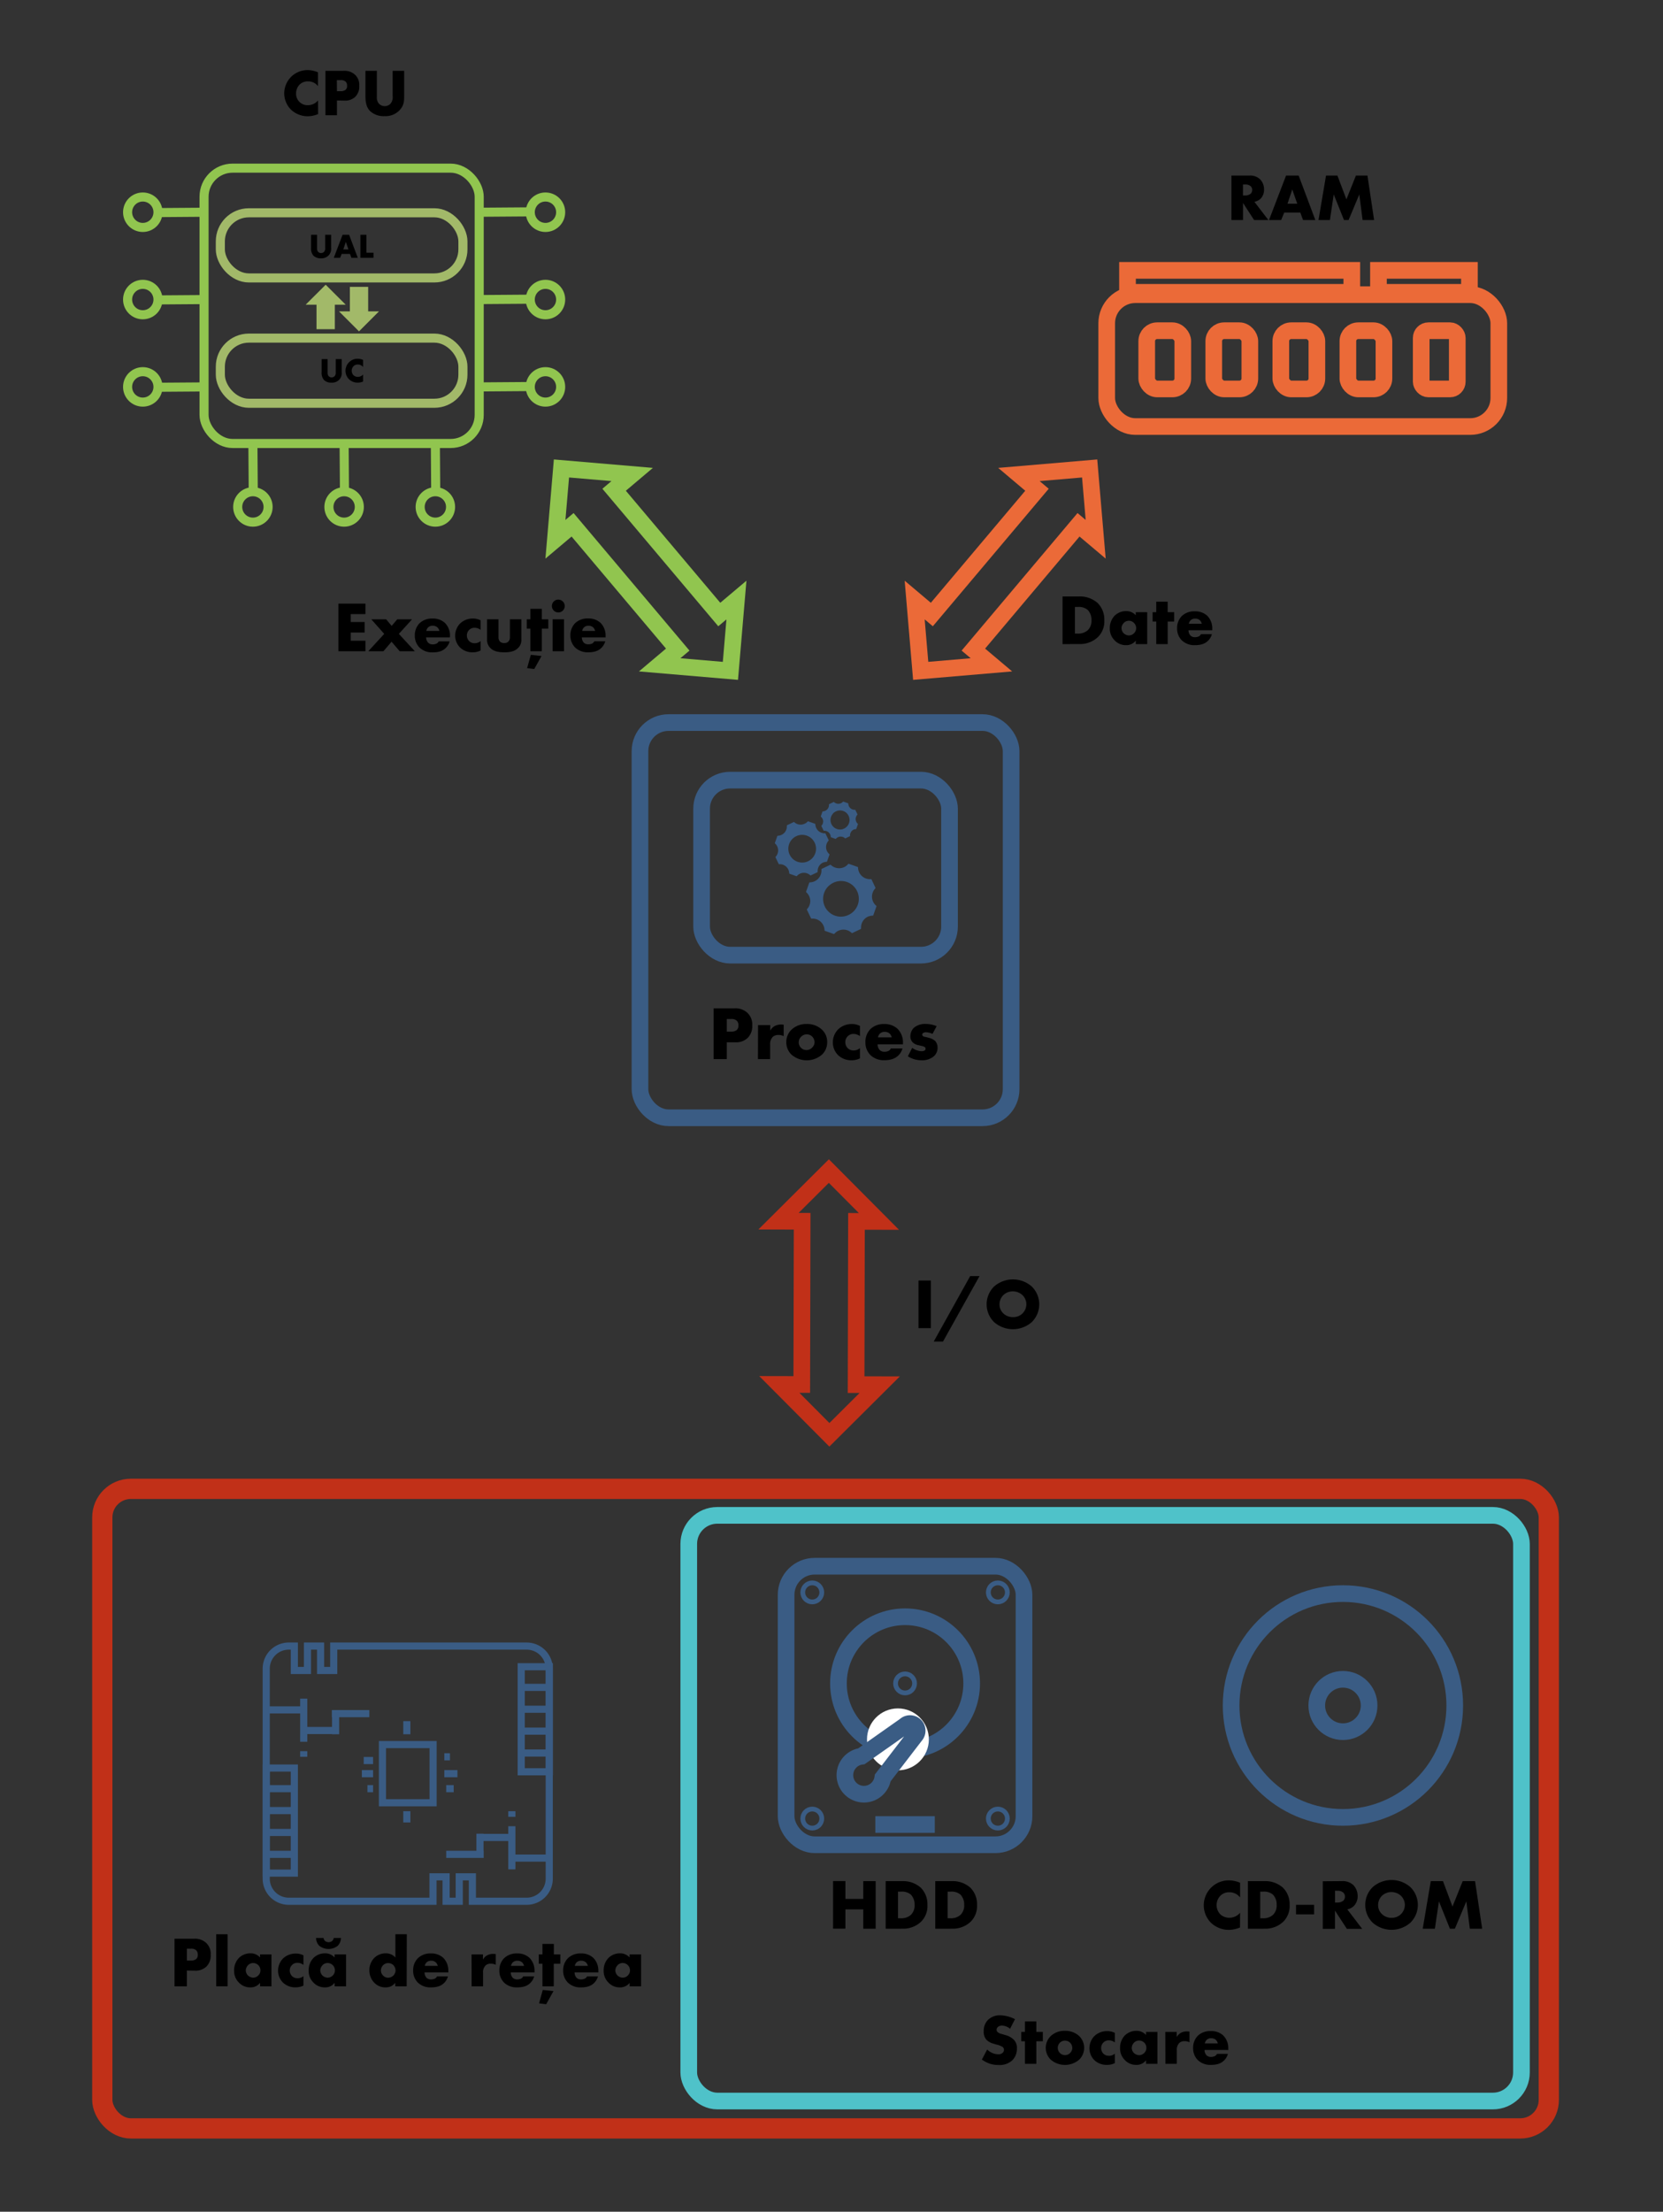 <svg id="Layer_1" data-name="Layer 1" xmlns="http://www.w3.org/2000/svg" viewBox="0 0 699 929"><rect x="0" y="0" width="699" height="929" fill="#333333" stroke="none"/><title>Cap 4 -</title><polygon points="302.33 258.12 258.13 205.71 265.72 199.3 235.99 196.77 233.46 226.51 240.67 220.43 284.87 272.85 277.28 279.25 307.01 281.78 309.54 252.04 302.33 258.12" style="fill:none;stroke:#91c54f;stroke-miterlimit:10;stroke-width:7px"/><polygon points="391.67 258.12 435.87 205.71 428.28 199.3 458.01 196.77 460.54 226.51 453.33 220.43 409.13 272.85 416.72 279.25 386.99 281.78 384.46 252.04 391.67 258.12" style="fill:none;stroke:#eb6a38;stroke-miterlimit:10;stroke-width:7px"/><polygon points="360 513.02 359.84 581.59 369.77 581.61 348.61 602.66 327.56 581.51 337 581.53 337.16 512.97 327.23 512.94 348.39 491.89 369.44 513.04 360 513.02" style="fill:none;stroke:#c13018;stroke-miterlimit:10;stroke-width:7px"/><circle cx="144.64" cy="212.93" r="6.39" style="fill:none;stroke:#91c54f;stroke-miterlimit:10;stroke-width:3.815px"/><line x1="144.79" y1="206.37" x2="144.64" y2="186.11" style="fill:none;stroke:#91c54f;stroke-miterlimit:10;stroke-width:3.815px"/><circle cx="106.3" cy="212.93" r="6.39" style="fill:none;stroke:#91c54f;stroke-miterlimit:10;stroke-width:3.815px"/><line x1="106.45" y1="206.37" x2="106.3" y2="186.11" style="fill:none;stroke:#91c54f;stroke-miterlimit:10;stroke-width:3.815px"/><circle cx="182.99" cy="212.93" r="6.39" style="fill:none;stroke:#91c54f;stroke-miterlimit:10;stroke-width:3.815px"/><line x1="183.14" y1="206.37" x2="182.99" y2="186.11" style="fill:none;stroke:#91c54f;stroke-miterlimit:10;stroke-width:3.815px"/><circle cx="60.02" cy="162.51" r="6.39" style="fill:none;stroke:#91c54f;stroke-miterlimit:10;stroke-width:3.815px"/><line x1="66.59" y1="162.66" x2="86.85" y2="162.51" style="fill:none;stroke:#91c54f;stroke-miterlimit:10;stroke-width:3.815px"/><circle cx="60.02" cy="89.14" r="6.39" style="fill:none;stroke:#91c54f;stroke-miterlimit:10;stroke-width:3.815px"/><line x1="66.59" y1="89.29" x2="86.85" y2="89.14" style="fill:none;stroke:#91c54f;stroke-miterlimit:10;stroke-width:3.815px"/><circle cx="60.02" cy="125.82" r="6.39" style="fill:none;stroke:#91c54f;stroke-miterlimit:10;stroke-width:3.815px"/><line x1="66.59" y1="125.97" x2="86.85" y2="125.82" style="fill:none;stroke:#91c54f;stroke-miterlimit:10;stroke-width:3.815px"/><circle cx="229.27" cy="162.51" r="6.39" style="fill:none;stroke:#91c54f;stroke-miterlimit:10;stroke-width:3.815px"/><line x1="222.7" y1="162.36" x2="202.44" y2="162.51" style="fill:none;stroke:#91c54f;stroke-miterlimit:10;stroke-width:3.815px"/><circle cx="229.27" cy="89.14" r="6.39" style="fill:none;stroke:#91c54f;stroke-miterlimit:10;stroke-width:3.815px"/><line x1="222.7" y1="88.99" x2="202.44" y2="89.14" style="fill:none;stroke:#91c54f;stroke-miterlimit:10;stroke-width:3.815px"/><circle cx="229.27" cy="125.82" r="6.39" style="fill:none;stroke:#91c54f;stroke-miterlimit:10;stroke-width:3.815px"/><line x1="222.7" y1="125.67" x2="202.44" y2="125.82" style="fill:none;stroke:#91c54f;stroke-miterlimit:10;stroke-width:3.815px"/><rect x="85.77" y="70.63" width="115.65" height="115.65" rx="12" ry="12" style="fill:none;stroke:#91c54f;stroke-miterlimit:10;stroke-width:3.815px"/><path d="M133.26,98.61v5.73a1.94,1.94,0,0,0,.5,1.49,1.79,1.79,0,0,0,1.19.47,1.88,1.88,0,0,0,1.16-.42,2.12,2.12,0,0,0,.56-1.76V98.61h2.51v5.56a3.93,3.93,0,0,1-1.08,3.13,4.19,4.19,0,0,1-3.2,1.2,4.3,4.3,0,0,1-3.2-1.16,4.5,4.5,0,0,1-.95-3.17V98.61Z"/><path d="M147.12,106.66h-3.51l-.65,1.63H140.3L144,98.61h2.74l3.64,9.68h-2.68Zm-.67-1.91-1.09-3.14-1.05,3.14Z"/><path d="M154,98.61v7.54h3v2.14h-5.52V98.61Z"/><path d="M137.7,150.84v5.73a1.94,1.94,0,0,0,.5,1.49,1.79,1.79,0,0,0,1.19.47,1.88,1.88,0,0,0,1.16-.42,2.12,2.12,0,0,0,.56-1.76v-5.51h2.51v5.56a3.93,3.93,0,0,1-1.08,3.13,4.19,4.19,0,0,1-3.2,1.2,4.3,4.3,0,0,1-3.2-1.16,4.5,4.5,0,0,1-.95-3.17v-5.56Z"/><path d="M152.6,160.26a6,6,0,0,1-2.17.47,5.26,5.26,0,0,1-3.75-1.45,5.07,5.07,0,0,1-1.46-3.52,5.07,5.07,0,0,1,5.12-5.08,5.94,5.94,0,0,1,2.26.49v3a2.67,2.67,0,0,0-2.19-1.06,2.46,2.46,0,0,0-1.74.63,2.74,2.74,0,0,0-.84,2,2.71,2.71,0,0,0,.78,1.89,2.74,2.74,0,0,0,1.8.67,2.85,2.85,0,0,0,2.19-1Z"/><rect x="92.61" y="89.38" width="101.97" height="27.36" rx="12" ry="12" style="fill:none;stroke:#a2b969;stroke-miterlimit:10;stroke-width:3.815px"/><rect x="92.61" y="142.02" width="101.97" height="27.36" rx="12" ry="12" style="fill:none;stroke:#a2b969;stroke-miterlimit:10;stroke-width:3.815px"/><polygon points="138.56 136.1 138.56 125.81 140.04 125.81 136.89 122.67 133.74 125.81 135.22 125.81 135.22 136.1 138.56 136.1" style="fill:none;stroke:#a2b969;stroke-miterlimit:10;stroke-width:4.36px"/><polygon points="149.24 122.67 149.24 132.95 147.75 132.95 150.9 136.1 154.05 132.95 152.57 132.95 152.57 122.67 149.24 122.67" style="fill:none;stroke:#a2b969;stroke-miterlimit:10;stroke-width:4.36px"/><path d="M133.71,47.91a11.52,11.52,0,0,1-4.2.92,10.15,10.15,0,0,1-7.22-2.8,9.8,9.8,0,0,1-2.83-6.8,10,10,0,0,1,2.83-6.89,9.89,9.89,0,0,1,7-2.91,11.61,11.61,0,0,1,4.37.95v5.8a5.19,5.19,0,0,0-4.23-2,4.74,4.74,0,0,0-3.36,1.23,5.22,5.22,0,0,0-1.62,3.84,4.78,4.78,0,0,0,5,4.93,5.51,5.51,0,0,0,4.23-2Z"/><path d="M141.63,42.22v6.19h-4.84V29.74h7.73a6.4,6.4,0,0,1,4.73,1.68A5.76,5.76,0,0,1,151,36a6.06,6.06,0,0,1-1.66,4.65,6.19,6.19,0,0,1-4.64,1.62Zm0-3.92h1.63a3.16,3.16,0,0,0,2-.58,2.14,2.14,0,0,0,.62-1.71,2.27,2.27,0,0,0-.56-1.68,2.84,2.84,0,0,0-2.07-.67h-1.66Z"/><path d="M158.41,29.74V40.8a3.75,3.75,0,0,0,1,2.88,3.41,3.41,0,0,0,4.53.08,4.09,4.09,0,0,0,1.1-3.38V29.74h4.84V40.46c0,2-.08,4-2.1,6a8.09,8.09,0,0,1-6.16,2.32,8.36,8.36,0,0,1-6.19-2.24c-1.62-1.76-1.82-4.14-1.82-6.13V29.74Z"/><path d="M525.16,73.74a6,6,0,0,1,4.57,1.65,6.15,6.15,0,0,1,1.59,4.2,5.42,5.42,0,0,1-1.48,3.89,5.26,5.26,0,0,1-2.58,1.29l5.86,7.64h-6l-4.65-7.17v7.17H517.6V73.74Zm-2.71,8.37h.92a3.62,3.62,0,0,0,2.35-.76,2.29,2.29,0,0,0,.62-1.57,2.18,2.18,0,0,0-.64-1.56,3.29,3.29,0,0,0-2.33-.73h-.92Z"/><path d="M546.56,89.28h-6.78l-1.26,3.13H533.4l7.16-18.67h5.3l7,18.67H547.7Zm-1.29-3.7-2.1-6-2,6Z"/><path d="M554.2,92.41l3.16-18.67h4.79l3.78,10,4-10h4.84l2.8,18.67h-4.84l-1.38-10.75-4.5,10.75h-1.94l-4.31-10.75L559,92.41Z"/><rect x="111.9" y="742.64" width="11.82" height="44.13" style="fill:none;stroke:#3a5c84;stroke-miterlimit:10;stroke-width:3px"/><rect x="219.08" y="700.08" width="11.82" height="44.13" style="fill:none;stroke:#3a5c84;stroke-miterlimit:10;stroke-width:3px"/><rect x="160.76" y="732.78" width="21.28" height="24.43" style="fill:none;stroke:#3a5c84;stroke-miterlimit:10;stroke-width:3px"/><path d="M221.44,691.41H140.27v10.25h-5.52V691.41h-5.52v10.25h-5.51V691.41h-2.37a9.48,9.48,0,0,0-9.45,9.46v88.26a9.48,9.48,0,0,0,9.45,9.46H182V788.34h5.51v10.25h5.52V788.34h5.52v10.25h22.85a9.49,9.49,0,0,0,9.46-9.46V700.87A9.49,9.49,0,0,0,221.44,691.41Z" style="fill:none;stroke:#3a5c84;stroke-miterlimit:10;stroke-width:3px"/><line x1="111.9" y1="751.3" x2="123.72" y2="751.3" style="fill:none;stroke:#3a5c84;stroke-miterlimit:10;stroke-width:3px"/><line x1="111.9" y1="760.5" x2="123.72" y2="760.5" style="fill:none;stroke:#3a5c84;stroke-miterlimit:10;stroke-width:3px"/><line x1="111.9" y1="769.69" x2="123.72" y2="769.69" style="fill:none;stroke:#3a5c84;stroke-miterlimit:10;stroke-width:3px"/><line x1="111.9" y1="778.89" x2="123.72" y2="778.89" style="fill:none;stroke:#3a5c84;stroke-miterlimit:10;stroke-width:3px"/><line x1="219.08" y1="708.75" x2="230.9" y2="708.75" style="fill:none;stroke:#3a5c84;stroke-miterlimit:10;stroke-width:3px"/><line x1="219.08" y1="717.94" x2="230.9" y2="717.94" style="fill:none;stroke:#3a5c84;stroke-miterlimit:10;stroke-width:3px"/><line x1="219.08" y1="727.14" x2="230.9" y2="727.14" style="fill:none;stroke:#3a5c84;stroke-miterlimit:10;stroke-width:3px"/><line x1="219.08" y1="736.33" x2="230.9" y2="736.33" style="fill:none;stroke:#3a5c84;stroke-miterlimit:10;stroke-width:3px"/><line x1="111.9" y1="718.21" x2="127.66" y2="718.21" style="fill:none;stroke:#3a5c84;stroke-miterlimit:10;stroke-width:3px"/><line x1="127.66" y1="713.48" x2="127.66" y2="731.6" style="fill:none;stroke:#3a5c84;stroke-miterlimit:10;stroke-width:3px"/><line x1="127.66" y1="726.87" x2="141.06" y2="726.87" style="fill:none;stroke:#3a5c84;stroke-miterlimit:10;stroke-width:3px"/><line x1="141.06" y1="728.45" x2="141.06" y2="719.78" style="fill:none;stroke:#3a5c84;stroke-miterlimit:10;stroke-width:3px"/><line x1="155.24" y1="719.78" x2="139.48" y2="719.78" style="fill:none;stroke:#3a5c84;stroke-miterlimit:10;stroke-width:3px"/><line x1="127.66" y1="735.54" x2="127.66" y2="737.91" style="fill:none;stroke:#3a5c84;stroke-miterlimit:10;stroke-width:3px"/><line x1="230.9" y1="780.46" x2="215.14" y2="780.46" style="fill:none;stroke:#3a5c84;stroke-miterlimit:10;stroke-width:3px"/><line x1="215.14" y1="785.19" x2="215.14" y2="767.07" style="fill:none;stroke:#3a5c84;stroke-miterlimit:10;stroke-width:3px"/><line x1="215.14" y1="771.79" x2="201.74" y2="771.79" style="fill:none;stroke:#3a5c84;stroke-miterlimit:10;stroke-width:3px"/><line x1="201.74" y1="770.22" x2="201.74" y2="778.89" style="fill:none;stroke:#3a5c84;stroke-miterlimit:10;stroke-width:3px"/><line x1="187.55" y1="778.89" x2="203.31" y2="778.89" style="fill:none;stroke:#3a5c84;stroke-miterlimit:10;stroke-width:3px"/><line x1="215.14" y1="763.13" x2="215.14" y2="760.76" style="fill:none;stroke:#3a5c84;stroke-miterlimit:10;stroke-width:3px"/><line x1="171" y1="722.93" x2="171" y2="728.45" style="fill:none;stroke:#3a5c84;stroke-miterlimit:10;stroke-width:3px"/><line x1="171" y1="760.76" x2="171" y2="765.49" style="fill:none;stroke:#3a5c84;stroke-miterlimit:10;stroke-width:3px"/><line x1="152.09" y1="745" x2="156.82" y2="745" style="fill:none;stroke:#3a5c84;stroke-miterlimit:10;stroke-width:3px"/><line x1="186.76" y1="745" x2="192.28" y2="745" style="fill:none;stroke:#3a5c84;stroke-miterlimit:10;stroke-width:3px"/><line x1="152.88" y1="739.48" x2="156.82" y2="739.48" style="fill:none;stroke:#3a5c84;stroke-miterlimit:10;stroke-width:3px"/><line x1="154.45" y1="751.3" x2="156.82" y2="751.3" style="fill:none;stroke:#3a5c84;stroke-miterlimit:10;stroke-width:3px"/><line x1="186.76" y1="737.91" x2="189.13" y2="737.91" style="fill:none;stroke:#3a5c84;stroke-miterlimit:10;stroke-width:3px"/><line x1="187.55" y1="751.3" x2="190.7" y2="751.3" style="fill:none;stroke:#3a5c84;stroke-miterlimit:10;stroke-width:3px"/><rect x="294.9" y="327.68" width="104.21" height="73.51" rx="12" ry="12" style="fill:none;stroke:#3a5c84;stroke-miterlimit:10;stroke-width:7px"/><path d="M327.07,357A3.93,3.93,0,0,1,326,359.9a.26.26,0,0,0,0,.27l1.29,2.7a.21.21,0,0,0,.23.14,3.93,3.93,0,0,1,4.21,3.78.23.23,0,0,0,.15.22l2.82,1h.06a.19.19,0,0,0,.22-.08,3.85,3.85,0,0,1,.59-.55l0,0,.28-.2.23-.12.12-.06a3.83,3.83,0,0,1,1.5-.39,3.94,3.94,0,0,1,2.89,1.06.2.2,0,0,0,.26,0l2.7-1.29h0a.27.27,0,0,0,.14-.24,3.89,3.89,0,0,1,2.49-3.93l.09,0,.15-.05.24-.07h0a4.79,4.79,0,0,1,.76-.1.26.26,0,0,0,.22-.16l1-2.82a.23.23,0,0,0-.07-.27,3.91,3.91,0,0,1-.29-5.64.26.26,0,0,0,0-.27l-.89-1.85h0l-.4-.85L347,350h0l0,0-.09,0h0a3.9,3.9,0,0,1-4.2-3.78.24.24,0,0,0-.16-.22l-2.82-1a.22.22,0,0,0-.27.07h0a3.64,3.64,0,0,1-.9.76l-.07,0-.26.15a3.8,3.8,0,0,1-1.52.39,3.92,3.92,0,0,1-2.88-1.05.23.23,0,0,0-.27,0l-2.7,1.28a.27.27,0,0,0-.14.24,3.9,3.9,0,0,1-3.78,4.2.22.22,0,0,0-.22.16l-.69,1.95h0l-.32.88a.25.25,0,0,0,.08.27A4,4,0,0,1,327.07,357Zm6.13-4.78,0,0,.27-.22.2-.16.08-.06a5.82,5.82,0,1,1,5.84,10l-.48.2h0a5.82,5.82,0,0,1-5.93-9.72Z" style="fill:#3a5c84"/><path d="M340.57,378.15a5,5,0,0,1-1.36,3.71.34.34,0,0,0,0,.35l1.66,3.47a.27.27,0,0,0,.3.18,5,5,0,0,1,5.4,4.85.31.31,0,0,0,.2.29l3.62,1.28a.16.16,0,0,0,.07,0,.26.26,0,0,0,.29-.1,5.58,5.58,0,0,1,.75-.71l0,0,.37-.25a2.69,2.69,0,0,1,.29-.16l.15-.08a5,5,0,0,1,5.64.86.27.27,0,0,0,.34.05l3.47-1.66h0a.29.29,0,0,0,.17-.3,5,5,0,0,1,1.29-3.73,5.09,5.09,0,0,1,1.92-1.32l.11,0a1.39,1.39,0,0,1,.19-.06l.32-.1h.05a5,5,0,0,1,1-.12.34.34,0,0,0,.28-.21l1.28-3.63a.3.3,0,0,0-.09-.33,5,5,0,0,1-.38-7.26.3.3,0,0,0,.05-.34l-1.13-2.38h0l-.51-1.09a.26.26,0,0,0-.09-.09v0l-.05,0-.12,0h0a5,5,0,0,1-5.39-4.86.31.31,0,0,0-.21-.28l-3.62-1.28a.26.26,0,0,0-.34.09h0a4.9,4.9,0,0,1-1.15,1l-.09.05-.34.19a5.05,5.05,0,0,1-5.65-.85.32.32,0,0,0-.35-.06l-3.47,1.66a.31.31,0,0,0-.17.3,5,5,0,0,1-4.86,5.4.27.27,0,0,0-.29.2l-.88,2.51h0l-.41,1.13a.33.33,0,0,0,.09.34A5.09,5.09,0,0,1,340.57,378.15Zm7.88-6.13,0,0,.35-.29c.08-.06.16-.14.25-.2l.11-.08a7.47,7.47,0,1,1,7.49,12.85l-.61.26h0A7.47,7.47,0,0,1,348.45,372Z" style="fill:#3a5c84"/><path d="M346,344.83a2.75,2.75,0,0,1-.72,2,.15.15,0,0,0,0,.18l.88,1.84a.14.14,0,0,0,.16.1,2.67,2.67,0,0,1,2.86,2.58.21.21,0,0,0,.11.15l1.92.68h0a.12.12,0,0,0,.15-.06,3.51,3.51,0,0,1,.4-.37h0l.2-.14a.8.8,0,0,1,.16-.08l.07-.05a2.79,2.79,0,0,1,1-.26,2.67,2.67,0,0,1,2,.72.15.15,0,0,0,.18,0l1.84-.88h0a.15.15,0,0,0,.09-.16,2.72,2.72,0,0,1,.68-2,2.78,2.78,0,0,1,1-.7l0,0,.11,0,.16-.05h0a3,3,0,0,1,.51-.07.15.15,0,0,0,.15-.11l.68-1.92a.15.15,0,0,0,0-.18,2.65,2.65,0,0,1-.2-3.85.17.17,0,0,0,0-.18l-.6-1.27h0l-.28-.57,0-.05h0s0,0,0,0h-.09a2.65,2.65,0,0,1-2.86-2.58.19.19,0,0,0-.11-.15l-1.93-.68a.14.14,0,0,0-.17,0h0a2.81,2.81,0,0,1-.62.52l0,0-.18.1a2.67,2.67,0,0,1-1,.27,2.63,2.63,0,0,1-2-.72.21.21,0,0,0-.19,0l-1.84.88a.16.16,0,0,0-.09.16,2.67,2.67,0,0,1-2.58,2.87c-.05,0-.11,0-.15.11l-.47,1.33h0l-.21.6a.19.19,0,0,0,0,.18A2.71,2.71,0,0,1,346,344.83Zm4.18-3.26,0,0,.19-.15a.69.69,0,0,1,.13-.11l.06,0a4,4,0,1,1,4,6.82l-.32.13h0a4,4,0,0,1-4-6.64Z" style="fill:#3a5c84"/><path d="M305.48,437.8v7.07h-5.54V423.53h8.84a7.33,7.33,0,0,1,5.4,1.92,6.59,6.59,0,0,1,2,5.18,6.94,6.94,0,0,1-1.89,5.31A7.07,7.07,0,0,1,309,437.8Zm0-4.48h1.86a3.59,3.59,0,0,0,2.33-.67,2.46,2.46,0,0,0,.71-1.95,2.6,2.6,0,0,0-.64-1.92,3.27,3.27,0,0,0-2.37-.77h-1.89Z"/><path d="M318.63,430.57h5.12v2.34a4.6,4.6,0,0,1,2-2,5.64,5.64,0,0,1,2.65-.58c.13,0,.36,0,1,.07v4.83a4.52,4.52,0,0,0-2.21-.51,3.39,3.39,0,0,0-2.34.77,4.33,4.33,0,0,0-1.15,3.26v6.11h-5.12Z"/><path d="M345.48,443a9.79,9.79,0,0,1-12.77,0,7.16,7.16,0,0,1-2.21-5.28,7.07,7.07,0,0,1,2.21-5.24,8.92,8.92,0,0,1,6.37-2.37,9,9,0,0,1,6.4,2.37,7,7,0,0,1,2.21,5.24A7.12,7.12,0,0,1,345.48,443Zm-8.67-7.61a3.25,3.25,0,1,0,4.57,4.61,3.17,3.17,0,0,0,1-2.28,3.49,3.49,0,0,0-1-2.33,3.27,3.27,0,0,0-4.57,0Z"/><path d="M361.45,444.55a7.64,7.64,0,0,1-3.55.8,7.93,7.93,0,0,1-5.64-2.17,7.53,7.53,0,0,1-2.2-5.35,7.78,7.78,0,0,1,2.3-5.53,8.25,8.25,0,0,1,5.76-2.18,7.34,7.34,0,0,1,3.33.8v4.29a4.57,4.57,0,0,0-2.66-.93,3.35,3.35,0,0,0-2.49,1,3.48,3.48,0,0,0-1,2.47,3.68,3.68,0,0,0,.9,2.4,3.47,3.47,0,0,0,2.62,1.08,3.88,3.88,0,0,0,2.63-1Z"/><path d="M379.53,438.66H368.87a3.59,3.59,0,0,0,.9,2.4,2.87,2.87,0,0,0,2.11.71,3.93,3.93,0,0,0,1.66-.39,2.34,2.34,0,0,0,.9-1h4.89a6.46,6.46,0,0,1-1.72,2.95c-1.06,1-2.72,2-5.83,2a8.12,8.12,0,0,1-5.92-2.17,7.53,7.53,0,0,1-2.11-5.41,7.65,7.65,0,0,1,2.15-5.54,8,8,0,0,1,5.85-2.08,7.86,7.86,0,0,1,5.51,2,8,8,0,0,1,2.27,6Zm-4.71-2.94a3.46,3.46,0,0,0-.83-1.54,3,3,0,0,0-2.11-.76,2.76,2.76,0,0,0-2.08.76,3,3,0,0,0-.77,1.54Z"/><path d="M383.4,440.14a7.37,7.37,0,0,0,2.05,1.05,6.47,6.47,0,0,0,2,.35,2.14,2.14,0,0,0,1.31-.38.8.8,0,0,0,.26-.67.74.74,0,0,0-.26-.64,3.06,3.06,0,0,0-1.34-.51l-1.34-.32a4.62,4.62,0,0,1-2.5-1.25,3.5,3.5,0,0,1-.93-2.47,5.1,5.1,0,0,1,1.35-3.48,7.2,7.2,0,0,1,5.12-1.73,11.8,11.8,0,0,1,4.57.93l-1.73,3.26a7.06,7.06,0,0,0-2.68-.7,2.1,2.1,0,0,0-1.19.29.75.75,0,0,0-.45.7.84.84,0,0,0,.61.8c.48.19.9.19,1.7.42l.93.25a6.16,6.16,0,0,1,2.11,1.12,4.06,4.06,0,0,1,1.09,2.85,4.78,4.78,0,0,1-1.44,3.55,7.47,7.47,0,0,1-5.28,1.79,10.57,10.57,0,0,1-5.76-1.66Z"/><rect x="269" y="303.5" width="156" height="166" rx="12" ry="12" style="fill:none;stroke:#3a5c84;stroke-miterlimit:10;stroke-width:7px"/><rect x="579.4" y="113.56" width="38.24" height="9.23" style="fill:none;stroke:#eb6a38;stroke-miterlimit:10;stroke-width:7px"/><rect x="473.92" y="113.56" width="94.27" height="9.23" style="fill:none;stroke:#eb6a38;stroke-miterlimit:10;stroke-width:7px"/><rect x="597.37" y="138.91" width="15.16" height="24.46" rx="3.02" ry="3.02" style="fill:none;stroke:#eb6a38;stroke-miterlimit:10;stroke-width:7px"/><rect x="566.55" y="138.91" width="15.16" height="24.46" rx="4.38" ry="4.38" style="fill:none;stroke:#eb6a38;stroke-miterlimit:10;stroke-width:7px"/><rect x="538.36" y="138.91" width="15.16" height="24.46" rx="4.38" ry="4.38" style="fill:none;stroke:#eb6a38;stroke-miterlimit:10;stroke-width:7px"/><rect x="510.18" y="138.91" width="15.16" height="24.46" rx="4.38" ry="4.38" style="fill:none;stroke:#eb6a38;stroke-miterlimit:10;stroke-width:7px"/><rect x="482" y="138.91" width="15.16" height="24.46" rx="4.38" ry="4.38" style="fill:none;stroke:#eb6a38;stroke-miterlimit:10;stroke-width:7px"/><rect x="465.18" y="123.78" width="164.81" height="55.38" rx="12" ry="12" style="fill:none;stroke:#eb6a38;stroke-miterlimit:10;stroke-width:7px"/><circle cx="564.47" cy="716.36" r="47" style="fill:none;stroke:#3a5c84;stroke-miterlimit:10;stroke-width:7px"/><circle cx="564.47" cy="716.36" r="11" style="fill:none;stroke:#3a5c84;stroke-miterlimit:10;stroke-width:7px"/><rect x="330.42" y="657.86" width="100" height="117" rx="12" ry="12" style="fill:none;stroke:#3a5c84;stroke-miterlimit:10;stroke-width:7px"/><circle cx="341.42" cy="668.86" r="4" style="fill:none;stroke:#3a5c84;stroke-miterlimit:10;stroke-width:2px"/><circle cx="419.42" cy="668.86" r="4" style="fill:none;stroke:#3a5c84;stroke-miterlimit:10;stroke-width:2px"/><circle cx="419.42" cy="763.86" r="4" style="fill:none;stroke:#3a5c84;stroke-miterlimit:10;stroke-width:2px"/><circle cx="341.42" cy="763.86" r="4" style="fill:none;stroke:#3a5c84;stroke-miterlimit:10;stroke-width:2px"/><circle cx="380.42" cy="707.09" r="28" style="fill:none;stroke:#3a5c84;stroke-miterlimit:10;stroke-width:7px"/><circle cx="380.42" cy="707.09" r="4" style="fill:none;stroke:#3a5c84;stroke-miterlimit:10;stroke-width:2px"/><circle cx="377.42" cy="730.59" r="13" style="fill:#fff"/><path d="M380.46,724.76,362.07,737.7a7.92,7.92,0,0,0-4.59,2.26,8,8,0,1,0,13.57,6.8L384.7,729a3,3,0,0,0-4.24-4.24Z" style="fill:none;stroke:#3a5c84;stroke-miterlimit:10;stroke-width:7px"/><line x1="367.92" y1="766.36" x2="392.92" y2="766.36" style="fill:none;stroke:#3a5c84;stroke-miterlimit:10;stroke-width:7px"/><rect x="43" y="625.36" width="608" height="268.64" rx="12" ry="12" style="fill:none;stroke:#c13018;stroke-miterlimit:10;stroke-width:8.505px"/><path d="M391.26,537.86v20h-5.19v-20Z"/><path d="M407.79,536h3.93l-15.36,27.51h-3.9Z"/><path d="M433.65,555.35a12,12,0,0,1-15.78,0,10.47,10.47,0,0,1,0-15,12,12,0,0,1,15.78,0,10.47,10.47,0,0,1,0,15ZM421.71,544a5.49,5.49,0,0,0-1.59,3.93,5.09,5.09,0,0,0,1.59,3.72,5.68,5.68,0,0,0,4.05,1.59,5.44,5.44,0,0,0,5.64-5.4,5.4,5.4,0,0,0-1.62-3.84,6,6,0,0,0-4-1.59A5.76,5.76,0,0,0,421.71,544Z"/><path d="M153.61,257.94h-6.18v3.33h5.85v4.41h-5.85v3.45h6.18v4.41H142.24v-20h11.37Z"/><path d="M161.5,266.25l-5.43-6.12h6.24l2.31,2.76,2.37-2.76h6.21l-5.55,6.12,6.72,7.29H168l-3.42-4-3.42,4h-6.36Z"/><path d="M189.1,267.72h-10A3.39,3.39,0,0,0,180,270a2.7,2.7,0,0,0,2,.66,3.79,3.79,0,0,0,1.56-.36,2.23,2.23,0,0,0,.84-.9h4.59a6,6,0,0,1-1.62,2.76c-1,1-2.55,1.86-5.46,1.86a7.61,7.61,0,0,1-5.55-2,7,7,0,0,1-2-5.07,7.16,7.16,0,0,1,2-5.19,7.55,7.55,0,0,1,5.49-1.95,7.35,7.35,0,0,1,5.16,1.83,7.51,7.51,0,0,1,2.13,5.64ZM184.69,265a3.22,3.22,0,0,0-.78-1.44,2.8,2.8,0,0,0-2-.72,2.58,2.58,0,0,0-2,.72,2.74,2.74,0,0,0-.72,1.44Z"/><path d="M202,273.24a7.12,7.12,0,0,1-3.33.75,7.41,7.41,0,0,1-5.28-2,7,7,0,0,1-2.07-5,7.3,7.3,0,0,1,2.16-5.19,7.73,7.73,0,0,1,5.4-2,6.88,6.88,0,0,1,3.12.75v4a4.28,4.28,0,0,0-2.49-.87,3.15,3.15,0,0,0-2.34.93,3.26,3.26,0,0,0-.93,2.31,3.44,3.44,0,0,0,.84,2.25,3.26,3.26,0,0,0,2.46,1,3.63,3.63,0,0,0,2.46-.9Z"/><path d="M209.53,260.13v7.5a2.57,2.57,0,0,0,.72,1.95,2.48,2.48,0,0,0,1.68.51,2.24,2.24,0,0,0,1.71-.57,2.49,2.49,0,0,0,.69-1.89v-7.5h4.8v8.37a4.6,4.6,0,0,1-1.29,3.6c-1.65,1.71-4,1.89-5.79,1.89-2,0-4.47-.21-6.06-1.92a4.82,4.82,0,0,1-1.26-3.57v-8.37Z"/><path d="M227.74,264.06v9.48h-4.8v-9.48h-1.53v-3.93h1.53v-4.41h4.8v4.41h2.73v3.93Zm-4.62,11,4.5.48L224.56,281l-3-.36Z"/><path d="M234.67,251.85a2.7,2.7,0,1,1-2.7,2.7A2.69,2.69,0,0,1,234.67,251.85Zm2.4,8.28v13.41h-4.8V260.13Z"/><path d="M254.56,267.72h-10a3.39,3.39,0,0,0,.84,2.25,2.7,2.7,0,0,0,2,.66,3.79,3.79,0,0,0,1.56-.36,2.23,2.23,0,0,0,.84-.9h4.59a6,6,0,0,1-1.62,2.76c-1,1-2.55,1.86-5.46,1.86a7.61,7.61,0,0,1-5.55-2,7,7,0,0,1-2-5.07,7.16,7.16,0,0,1,2-5.19,7.55,7.55,0,0,1,5.49-1.95,7.35,7.35,0,0,1,5.16,1.83,7.51,7.51,0,0,1,2.13,5.64ZM250.15,265a3.22,3.22,0,0,0-.78-1.44,2.8,2.8,0,0,0-2-.72,2.58,2.58,0,0,0-1.95.72,2.74,2.74,0,0,0-.72,1.44Z"/><path d="M446.62,270.54v-20h6.81a11.16,11.16,0,0,1,7.95,2.76,9.77,9.77,0,0,1,2.79,7.29,9.23,9.23,0,0,1-2.61,6.93,10.87,10.87,0,0,1-7.68,3Zm5.19-4.41h1.05a6,6,0,0,0,4.38-1.44,5.45,5.45,0,0,0,1.53-4.11,6,6,0,0,0-1.56-4.38,5.83,5.83,0,0,0-4.14-1.26h-1.26Z"/><path d="M477.4,257.13h4.8v13.41h-4.8v-1.47a5,5,0,0,1-4.17,1.92,6.42,6.42,0,0,1-4.83-2.13,6.76,6.76,0,0,1-1.92-4.92,7.42,7.42,0,0,1,2.07-5.37,6.9,6.9,0,0,1,4.83-1.89,5.31,5.31,0,0,1,4,1.74Zm-5,4.5a3.14,3.14,0,0,0-1,2.19,3.09,3.09,0,0,0,.93,2.19,3.37,3.37,0,0,0,2.16.9,3.08,3.08,0,0,0,2.16-.93,2.91,2.91,0,0,0,.9-2.16,3,3,0,0,0-.93-2.19,3,3,0,0,0-4.26,0Z"/><path d="M490.81,261.06v9.48H486v-9.48h-1.53v-3.93H486v-4.41h4.8v4.41h2.73v3.93Z"/><path d="M509.56,264.72h-10a3.39,3.39,0,0,0,.84,2.25,2.7,2.7,0,0,0,2,.66,3.79,3.79,0,0,0,1.56-.36,2.23,2.23,0,0,0,.84-.9h4.59a6,6,0,0,1-1.62,2.76c-1,1-2.55,1.86-5.46,1.86a7.61,7.61,0,0,1-5.55-2,7,7,0,0,1-2-5.07,7.16,7.16,0,0,1,2-5.19,7.55,7.55,0,0,1,5.49-1.95,7.35,7.35,0,0,1,5.16,1.83,7.51,7.51,0,0,1,2.13,5.64ZM505.15,262a3.22,3.22,0,0,0-.78-1.44,2.8,2.8,0,0,0-2-.72,2.58,2.58,0,0,0-1.95.72,2.74,2.74,0,0,0-.72,1.44Z"/><path d="M521.21,809.6a12.36,12.36,0,0,1-4.5,1,10.88,10.88,0,0,1-7.74-3,10.5,10.5,0,0,1-3-7.29,10.5,10.5,0,0,1,10.59-10.5,12.4,12.4,0,0,1,4.68,1V797a5.57,5.57,0,0,0-4.53-2.19,5.07,5.07,0,0,0-3.6,1.32,5.59,5.59,0,0,0-1.74,4.11,5.52,5.52,0,0,0,1.62,3.9,5.59,5.59,0,0,0,3.72,1.38,5.87,5.87,0,0,0,4.53-2.1Z"/><path d="M524.51,810.14v-20h6.81a11.16,11.16,0,0,1,7.95,2.76,9.77,9.77,0,0,1,2.79,7.29,9.23,9.23,0,0,1-2.61,6.93,10.87,10.87,0,0,1-7.68,3Zm5.19-4.41h1a6,6,0,0,0,4.38-1.44,5.45,5.45,0,0,0,1.53-4.11,6,6,0,0,0-1.56-4.38,5.83,5.83,0,0,0-4.14-1.26H529.7Z"/><path d="M544.76,800.09h7.59v4h-7.59Z"/><path d="M564.05,790.13a6.47,6.47,0,0,1,4.89,1.77,6.59,6.59,0,0,1,1.71,4.5,5.77,5.77,0,0,1-1.59,4.17A5.61,5.61,0,0,1,566.3,802l6.27,8.19h-6.45l-5-7.68v7.68H556v-20Zm-2.91,9h1a3.9,3.9,0,0,0,2.52-.81,2.49,2.49,0,0,0,.66-1.68,2.36,2.36,0,0,0-.69-1.68,3.52,3.52,0,0,0-2.49-.78h-1Z"/><path d="M592.79,807.62a12,12,0,0,1-15.78,0,10.47,10.47,0,0,1,0-15,12,12,0,0,1,15.78,0,10.47,10.47,0,0,1,0,15Zm-11.94-11.31a5.49,5.49,0,0,0-1.59,3.93,5.09,5.09,0,0,0,1.59,3.72,5.68,5.68,0,0,0,4,1.59,5.44,5.44,0,0,0,5.64-5.4,5.4,5.4,0,0,0-1.62-3.84,6,6,0,0,0-4-1.59A5.76,5.76,0,0,0,580.85,796.31Z"/><path d="M598,810.14l3.39-20h5.13l4,10.68,4.29-10.68H620l3,20h-5.19l-1.47-11.52-4.83,11.52h-2.07l-4.62-11.52-1.71,11.52Z"/><path d="M355.35,797.6h7.5v-7.47h5.22v20h-5.22V802h-7.5v8.1h-5.19v-20h5.19Z"/><path d="M372.27,810.14v-20h6.81a11.16,11.16,0,0,1,7.95,2.76,9.77,9.77,0,0,1,2.79,7.29,9.23,9.23,0,0,1-2.61,6.93,10.87,10.87,0,0,1-7.68,3Zm5.19-4.41h1.05a6,6,0,0,0,4.38-1.44,5.45,5.45,0,0,0,1.53-4.11,6,6,0,0,0-1.56-4.38,5.83,5.83,0,0,0-4.14-1.26h-1.26Z"/><path d="M393.12,810.14v-20h6.81a11.16,11.16,0,0,1,7.95,2.76,9.77,9.77,0,0,1,2.79,7.29,9.23,9.23,0,0,1-2.61,6.93,10.87,10.87,0,0,1-7.68,3Zm5.19-4.41h1.05a6,6,0,0,0,4.38-1.44,5.45,5.45,0,0,0,1.53-4.11,6,6,0,0,0-1.56-4.38,5.83,5.83,0,0,0-4.14-1.26h-1.26Z"/><path d="M78.54,827.69v6.63H73.35v-20h8.28a6.87,6.87,0,0,1,5.06,1.8A6.18,6.18,0,0,1,88.56,821a6.48,6.48,0,0,1-1.78,5,6.64,6.64,0,0,1-5,1.74Zm0-4.2h1.73a3.41,3.41,0,0,0,2.2-.63,2.29,2.29,0,0,0,.66-1.83,2.44,2.44,0,0,0-.61-1.8,3,3,0,0,0-2.21-.72H78.54Z"/><path d="M95.67,812.45v21.87h-4.8V812.45Z"/><path d="M109.31,820.91h4.8v13.41h-4.8v-1.47a5,5,0,0,1-4.16,1.92,6.42,6.42,0,0,1-4.83-2.13,6.76,6.76,0,0,1-1.92-4.92,7.42,7.42,0,0,1,2.07-5.37,6.88,6.88,0,0,1,4.83-1.89,5.26,5.26,0,0,1,4,1.74Zm-5,4.5a3.18,3.18,0,0,0-1,2.19,3.1,3.1,0,0,0,.94,2.19,3.37,3.37,0,0,0,2.16.9,3,3,0,0,0,2.15-.93,2.91,2.91,0,0,0,.91-2.16,3,3,0,0,0-.93-2.19,3.05,3.05,0,0,0-4.27,0Z"/><path d="M127.55,834a7.08,7.08,0,0,1-3.32.75,7.41,7.41,0,0,1-5.29-2,7.05,7.05,0,0,1-2.06-5,7.34,7.34,0,0,1,2.15-5.19,7.76,7.76,0,0,1,5.41-2,6.87,6.87,0,0,1,3.11.75v4a4.28,4.28,0,0,0-2.49-.87,3.12,3.12,0,0,0-2.33.93,3.23,3.23,0,0,0-.94,2.31,3.4,3.4,0,0,0,.85,2.25,3.22,3.22,0,0,0,2.46,1,3.61,3.61,0,0,0,2.45-.9Z"/><path d="M140.66,820.91h4.8v13.41h-4.8v-1.47a5,5,0,0,1-4.17,1.92,6.42,6.42,0,0,1-4.83-2.13,6.76,6.76,0,0,1-1.92-4.92,7.42,7.42,0,0,1,2.07-5.37,6.9,6.9,0,0,1,4.83-1.89,5.31,5.31,0,0,1,4,1.74Zm2.64-6.9a4.73,4.73,0,0,1-1.32,3.27,6.31,6.31,0,0,1-7.8,0,4.73,4.73,0,0,1-1.32-3.27H136a2.08,2.08,0,0,0,.6,1.23,2.44,2.44,0,0,0,3.06,0,2.08,2.08,0,0,0,.6-1.23Zm-7.68,11.4a3.14,3.14,0,0,0-1,2.19,3.09,3.09,0,0,0,.93,2.19,3.37,3.37,0,0,0,2.16.9,3.08,3.08,0,0,0,2.16-.93,2.91,2.91,0,0,0,.9-2.16,3,3,0,0,0-.93-2.19,3,3,0,0,0-4.26,0Z"/><path d="M170.93,834.32h-4.8v-1.47a4.92,4.92,0,0,1-4,1.92,6.42,6.42,0,0,1-4.71-1.86,7.4,7.4,0,0,1-2.16-5.34,7.31,7.31,0,0,1,2.19-5.31,6.86,6.86,0,0,1,4.74-1.8,5.31,5.31,0,0,1,4,1.74v-9.75h4.8Zm-5.67-4.44a3.22,3.22,0,0,0,1-2.28,3.51,3.51,0,0,0-.9-2.16,3.08,3.08,0,0,0-4.32,0,3.29,3.29,0,0,0-.93,2.28,3,3,0,0,0,.93,2.1,3,3,0,0,0,2.13.9A3.28,3.28,0,0,0,165.26,829.88Z"/><path d="M188.45,828.5h-10a3.39,3.39,0,0,0,.84,2.25,2.7,2.7,0,0,0,2,.66,3.79,3.79,0,0,0,1.56-.36,2.23,2.23,0,0,0,.84-.9h4.59a6,6,0,0,1-1.62,2.76c-1,1-2.55,1.86-5.46,1.86a7.61,7.61,0,0,1-5.55-2,7,7,0,0,1-2-5.07,7.16,7.16,0,0,1,2-5.19,7.55,7.55,0,0,1,5.49-2,7.35,7.35,0,0,1,5.16,1.83,7.51,7.51,0,0,1,2.13,5.64ZM184,825.74a3.22,3.22,0,0,0-.78-1.44,2.8,2.8,0,0,0-2-.72,2.58,2.58,0,0,0-1.95.72,2.74,2.74,0,0,0-.72,1.44Z"/><path d="M198.2,820.91H203v2.19a4.33,4.33,0,0,1,1.89-1.86,5.24,5.24,0,0,1,2.49-.54l1,.06v4.53a4.23,4.23,0,0,0-2.07-.48,3.14,3.14,0,0,0-2.19.72,4,4,0,0,0-1.08,3.06v5.73h-4.8Z"/><path d="M224.69,828.5h-10a3.39,3.39,0,0,0,.84,2.25,2.7,2.7,0,0,0,2,.66,3.79,3.79,0,0,0,1.56-.36,2.23,2.23,0,0,0,.84-.9h4.59a6,6,0,0,1-1.62,2.76c-1,1-2.55,1.86-5.46,1.86a7.61,7.61,0,0,1-5.55-2,7,7,0,0,1-2-5.07,7.16,7.16,0,0,1,2-5.19,7.55,7.55,0,0,1,5.49-2,7.35,7.35,0,0,1,5.16,1.83,7.51,7.51,0,0,1,2.13,5.64Zm-4.41-2.76a3.22,3.22,0,0,0-.78-1.44,2.8,2.8,0,0,0-2-.72,2.58,2.58,0,0,0-2,.72,2.74,2.74,0,0,0-.72,1.44Z"/><path d="M232.76,824.84v9.48H228v-9.48h-1.53v-3.93H228V816.5h4.8v4.41h2.73v3.93Zm-4.62,11,4.5.48-3.06,5.52-3-.36Z"/><path d="M251.51,828.5h-10a3.39,3.39,0,0,0,.84,2.25,2.7,2.7,0,0,0,2,.66,3.79,3.79,0,0,0,1.56-.36,2.23,2.23,0,0,0,.84-.9h4.59a6,6,0,0,1-1.62,2.76c-1,1-2.55,1.86-5.46,1.86a7.61,7.61,0,0,1-5.55-2,7,7,0,0,1-2-5.07,7.16,7.16,0,0,1,2-5.19,7.55,7.55,0,0,1,5.49-2,7.35,7.35,0,0,1,5.16,1.83,7.51,7.51,0,0,1,2.13,5.64Zm-4.41-2.76a3.22,3.22,0,0,0-.78-1.44,2.8,2.8,0,0,0-2-.72,2.58,2.58,0,0,0-2,.72,2.74,2.74,0,0,0-.72,1.44Z"/><path d="M264.65,820.91h4.8v13.41h-4.8v-1.47a5,5,0,0,1-4.17,1.92,6.42,6.42,0,0,1-4.83-2.13,6.76,6.76,0,0,1-1.92-4.92,7.42,7.42,0,0,1,2.07-5.37,6.9,6.9,0,0,1,4.83-1.89,5.31,5.31,0,0,1,4,1.74Zm-5,4.5a3.14,3.14,0,0,0-1,2.19,3.09,3.09,0,0,0,.93,2.19,3.37,3.37,0,0,0,2.16.9,3.08,3.08,0,0,0,2.16-.93,2.91,2.91,0,0,0,.9-2.16,3,3,0,0,0-.93-2.19,3,3,0,0,0-4.26,0Z"/><rect x="289.5" y="636.5" width="350" height="246" rx="12" ry="12" style="fill:none;stroke:#4fc2c9;stroke-miterlimit:10;stroke-width:7px"/><path d="M414.93,860.87a7,7,0,0,0,4.59,2,2.63,2.63,0,0,0,2-.69A1.79,1.79,0,0,0,422,861a1.56,1.56,0,0,0-.57-1.2,7.21,7.21,0,0,0-2.58-1l-1.35-.42a6.54,6.54,0,0,1-2.88-1.62,5,5,0,0,1-1.14-3.54,6.54,6.54,0,0,1,1.83-4.83,7.05,7.05,0,0,1,5.13-1.89,14.06,14.06,0,0,1,6.18,1.62l-2.07,4.05a5.28,5.28,0,0,0-3.42-1.35,2.49,2.49,0,0,0-1.71.6,1.48,1.48,0,0,0-.51,1.08,1.34,1.34,0,0,0,.27.9,3.28,3.28,0,0,0,1.74.9l1.59.48a7.64,7.64,0,0,1,3.63,2,4.72,4.72,0,0,1,1.29,3.57,6.78,6.78,0,0,1-1.89,5,7.76,7.76,0,0,1-5.91,2,10.7,10.7,0,0,1-3.93-.66,14,14,0,0,1-3-1.59Z"/><path d="M435.6,857.39v9.48h-4.8v-9.48h-1.53v-3.93h1.53v-4.41h4.8v4.41h2.73v3.93Z"/><path d="M453.63,865.1a9.18,9.18,0,0,1-12,0,6.92,6.92,0,0,1,0-9.87,8.37,8.37,0,0,1,6-2.22,8.47,8.47,0,0,1,6,2.22,6.92,6.92,0,0,1,0,9.87ZM445.5,858a3.06,3.06,0,0,0,2.16,5.22,3.05,3.05,0,0,0,2.13-.9,3,3,0,0,0,.93-2.13,3.26,3.26,0,0,0-.93-2.19,3.08,3.08,0,0,0-4.29,0Z"/><path d="M468.6,866.57a7.12,7.12,0,0,1-3.33.75,7.41,7.41,0,0,1-5.28-2,7,7,0,0,1-2.07-5,7.3,7.3,0,0,1,2.16-5.19,7.73,7.73,0,0,1,5.4-2,6.88,6.88,0,0,1,3.12.75v4a4.28,4.28,0,0,0-2.49-.87,3.15,3.15,0,0,0-2.34.93,3.26,3.26,0,0,0-.93,2.31,3.44,3.44,0,0,0,.84,2.25,3.26,3.26,0,0,0,2.46,1,3.63,3.63,0,0,0,2.46-.9Z"/><path d="M481.7,853.46h4.8v13.41h-4.8V865.4a5,5,0,0,1-4.17,1.92,6.4,6.4,0,0,1-4.82-2.13,6.76,6.76,0,0,1-1.92-4.92,7.42,7.42,0,0,1,2.06-5.37,6.93,6.93,0,0,1,4.84-1.89,5.26,5.26,0,0,1,4,1.74Zm-5,4.5a3.18,3.18,0,0,0-1,2.19,3.06,3.06,0,0,0,.94,2.19,3.35,3.35,0,0,0,2.16.9,3.07,3.07,0,0,0,2.15-.93,2.91,2.91,0,0,0,.9-2.16,3,3,0,0,0-.92-2.19,3.05,3.05,0,0,0-4.27,0Z"/><path d="M489.81,853.46h4.79v2.19a4.33,4.33,0,0,1,1.89-1.86,5.24,5.24,0,0,1,2.49-.54l1,.06v4.53a4.23,4.23,0,0,0-2.07-.48,3.14,3.14,0,0,0-2.19.72,4,4,0,0,0-1.08,3.06v5.73h-4.79Z"/><path d="M516.29,861.05h-10a3.39,3.39,0,0,0,.84,2.25,2.7,2.7,0,0,0,2,.66,3.79,3.79,0,0,0,1.56-.36,2.23,2.23,0,0,0,.84-.9h4.59a6,6,0,0,1-1.62,2.76c-1,1-2.55,1.86-5.46,1.86a7.61,7.61,0,0,1-5.55-2,7,7,0,0,1-2-5.07,7.16,7.16,0,0,1,2-5.19,7.55,7.55,0,0,1,5.49-1.95,7.35,7.35,0,0,1,5.16,1.83,7.51,7.51,0,0,1,2.13,5.64Zm-4.41-2.76a3.22,3.22,0,0,0-.78-1.44,2.8,2.8,0,0,0-2-.72,2.58,2.58,0,0,0-1.95.72,2.74,2.74,0,0,0-.72,1.44Z"/></svg>